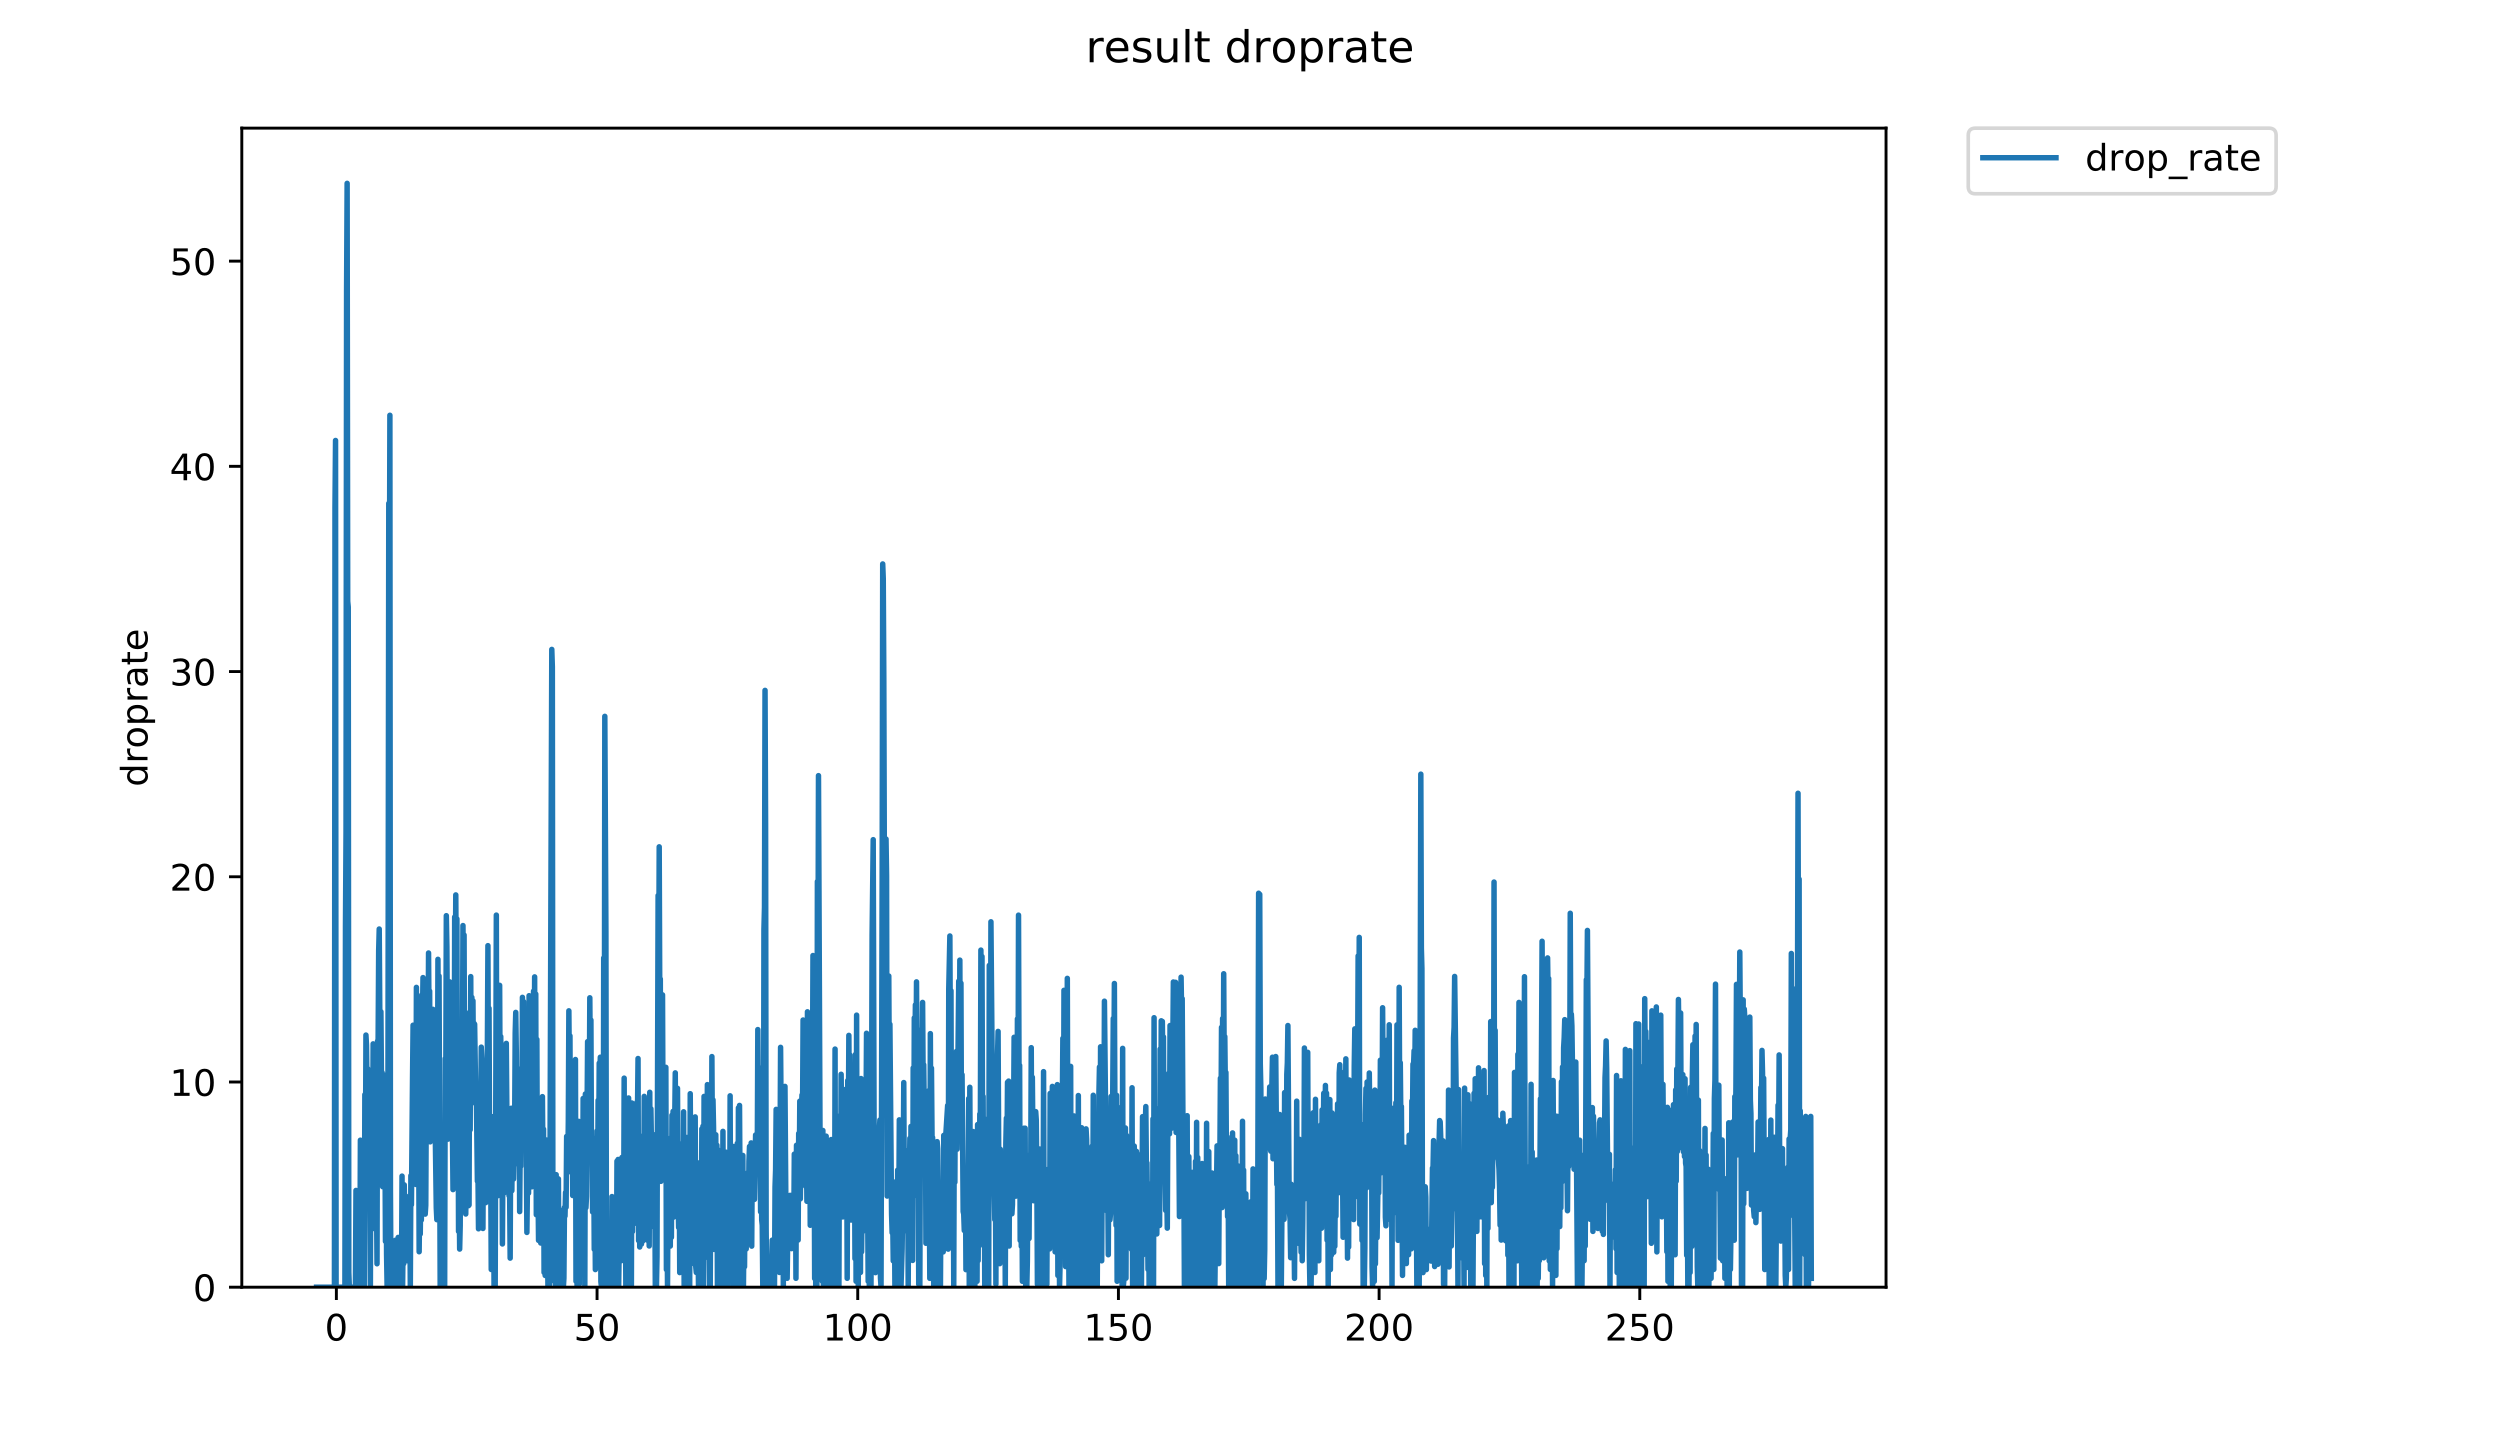 <?xml version="1.0" encoding="utf-8" standalone="no"?>
<!DOCTYPE svg PUBLIC "-//W3C//DTD SVG 1.1//EN"
  "http://www.w3.org/Graphics/SVG/1.1/DTD/svg11.dtd">
<!-- Created with matplotlib (https://matplotlib.org/) -->
<svg height="396pt" version="1.1" viewBox="0 0 684 396" width="684pt" xmlns="http://www.w3.org/2000/svg" xmlns:xlink="http://www.w3.org/1999/xlink">
 <defs>
  <style type="text/css">
*{stroke-linecap:butt;stroke-linejoin:round;}
  </style>
 </defs>
 <g id="figure_1">
  <g id="patch_1">
   <path d="M 0 396 
L 684 396 
L 684 0 
L 0 0 
z
" style="fill:#ffffff;"/>
  </g>
  <g id="axes_1">
   <g id="patch_2">
    <path d="M 66.159 352.174 
L 516.019 352.174 
L 516.019 35.062 
L 66.159 35.062 
z
" style="fill:#ffffff;"/>
   </g>
   <g id="matplotlib.axis_1">
    <g id="xtick_1">
     <g id="line2d_1">
      <defs>
       <path d="M 0 0 
L 0 3.5 
" id="mf0375d3bcb" style="stroke:#000000;stroke-width:0.8;"/>
      </defs>
      <g>
       <use style="stroke:#000000;stroke-width:0.8;" x="92.031" xlink:href="#mf0375d3bcb" y="352.174"/>
      </g>
     </g>
     <g id="text_1">
      <!-- 0 -->
      <defs>
       <path d="M 31.781 66.406 
Q 24.172 66.406 20.328 58.906 
Q 16.5 51.422 16.5 36.375 
Q 16.5 21.391 20.328 13.891 
Q 24.172 6.391 31.781 6.391 
Q 39.453 6.391 43.281 13.891 
Q 47.125 21.391 47.125 36.375 
Q 47.125 51.422 43.281 58.906 
Q 39.453 66.406 31.781 66.406 
z
M 31.781 74.219 
Q 44.047 74.219 50.516 64.516 
Q 56.984 54.828 56.984 36.375 
Q 56.984 17.969 50.516 8.266 
Q 44.047 -1.422 31.781 -1.422 
Q 19.531 -1.422 13.062 8.266 
Q 6.594 17.969 6.594 36.375 
Q 6.594 54.828 13.062 64.516 
Q 19.531 74.219 31.781 74.219 
z
" id="DejaVuSans-48"/>
      </defs>
      <g transform="translate(88.85 366.773)scale(0.1 -0.1)">
       <use xlink:href="#DejaVuSans-48"/>
      </g>
     </g>
    </g>
    <g id="xtick_2">
     <g id="line2d_2">
      <g>
       <use style="stroke:#000000;stroke-width:0.8;" x="163.354" xlink:href="#mf0375d3bcb" y="352.174"/>
      </g>
     </g>
     <g id="text_2">
      <!-- 50 -->
      <defs>
       <path d="M 10.797 72.906 
L 49.516 72.906 
L 49.516 64.594 
L 19.828 64.594 
L 19.828 46.734 
Q 21.969 47.469 24.109 47.828 
Q 26.266 48.188 28.422 48.188 
Q 40.625 48.188 47.75 41.5 
Q 54.891 34.812 54.891 23.391 
Q 54.891 11.625 47.562 5.094 
Q 40.234 -1.422 26.906 -1.422 
Q 22.312 -1.422 17.547 -0.641 
Q 12.797 0.141 7.719 1.703 
L 7.719 11.625 
Q 12.109 9.234 16.797 8.062 
Q 21.484 6.891 26.703 6.891 
Q 35.156 6.891 40.078 11.328 
Q 45.016 15.766 45.016 23.391 
Q 45.016 31 40.078 35.438 
Q 35.156 39.891 26.703 39.891 
Q 22.75 39.891 18.812 39.016 
Q 14.891 38.141 10.797 36.281 
z
" id="DejaVuSans-53"/>
      </defs>
      <g transform="translate(156.992 366.773)scale(0.1 -0.1)">
       <use xlink:href="#DejaVuSans-53"/>
       <use x="63.623" xlink:href="#DejaVuSans-48"/>
      </g>
     </g>
    </g>
    <g id="xtick_3">
     <g id="line2d_3">
      <g>
       <use style="stroke:#000000;stroke-width:0.8;" x="234.677" xlink:href="#mf0375d3bcb" y="352.174"/>
      </g>
     </g>
     <g id="text_3">
      <!-- 100 -->
      <defs>
       <path d="M 12.406 8.297 
L 28.516 8.297 
L 28.516 63.922 
L 10.984 60.406 
L 10.984 69.391 
L 28.422 72.906 
L 38.281 72.906 
L 38.281 8.297 
L 54.391 8.297 
L 54.391 0 
L 12.406 0 
z
" id="DejaVuSans-49"/>
      </defs>
      <g transform="translate(225.134 366.773)scale(0.1 -0.1)">
       <use xlink:href="#DejaVuSans-49"/>
       <use x="63.623" xlink:href="#DejaVuSans-48"/>
       <use x="127.246" xlink:href="#DejaVuSans-48"/>
      </g>
     </g>
    </g>
    <g id="xtick_4">
     <g id="line2d_4">
      <g>
       <use style="stroke:#000000;stroke-width:0.8;" x="306" xlink:href="#mf0375d3bcb" y="352.174"/>
      </g>
     </g>
     <g id="text_4">
      <!-- 150 -->
      <g transform="translate(296.457 366.773)scale(0.1 -0.1)">
       <use xlink:href="#DejaVuSans-49"/>
       <use x="63.623" xlink:href="#DejaVuSans-53"/>
       <use x="127.246" xlink:href="#DejaVuSans-48"/>
      </g>
     </g>
    </g>
    <g id="xtick_5">
     <g id="line2d_5">
      <g>
       <use style="stroke:#000000;stroke-width:0.8;" x="377.323" xlink:href="#mf0375d3bcb" y="352.174"/>
      </g>
     </g>
     <g id="text_5">
      <!-- 200 -->
      <defs>
       <path d="M 19.188 8.297 
L 53.609 8.297 
L 53.609 0 
L 7.328 0 
L 7.328 8.297 
Q 12.938 14.109 22.625 23.891 
Q 32.328 33.688 34.812 36.531 
Q 39.547 41.844 41.422 45.531 
Q 43.312 49.219 43.312 52.781 
Q 43.312 58.594 39.234 62.25 
Q 35.156 65.922 28.609 65.922 
Q 23.969 65.922 18.812 64.312 
Q 13.672 62.703 7.812 59.422 
L 7.812 69.391 
Q 13.766 71.781 18.938 73 
Q 24.125 74.219 28.422 74.219 
Q 39.75 74.219 46.484 68.547 
Q 53.219 62.891 53.219 53.422 
Q 53.219 48.922 51.531 44.891 
Q 49.859 40.875 45.406 35.406 
Q 44.188 33.984 37.641 27.219 
Q 31.109 20.453 19.188 8.297 
z
" id="DejaVuSans-50"/>
      </defs>
      <g transform="translate(367.78 366.773)scale(0.1 -0.1)">
       <use xlink:href="#DejaVuSans-50"/>
       <use x="63.623" xlink:href="#DejaVuSans-48"/>
       <use x="127.246" xlink:href="#DejaVuSans-48"/>
      </g>
     </g>
    </g>
    <g id="xtick_6">
     <g id="line2d_6">
      <g>
       <use style="stroke:#000000;stroke-width:0.8;" x="448.646" xlink:href="#mf0375d3bcb" y="352.174"/>
      </g>
     </g>
     <g id="text_6">
      <!-- 250 -->
      <g transform="translate(439.103 366.773)scale(0.1 -0.1)">
       <use xlink:href="#DejaVuSans-50"/>
       <use x="63.623" xlink:href="#DejaVuSans-53"/>
       <use x="127.246" xlink:href="#DejaVuSans-48"/>
      </g>
     </g>
    </g>
   </g>
   <g id="matplotlib.axis_2">
    <g id="ytick_1">
     <g id="line2d_7">
      <defs>
       <path d="M 0 0 
L -3.5 0 
" id="m49cd86e771" style="stroke:#000000;stroke-width:0.8;"/>
      </defs>
      <g>
       <use style="stroke:#000000;stroke-width:0.8;" x="66.159" xlink:href="#m49cd86e771" y="352.174"/>
      </g>
     </g>
     <g id="text_7">
      <!-- 0 -->
      <g transform="translate(52.796 355.973)scale(0.1 -0.1)">
       <use xlink:href="#DejaVuSans-48"/>
      </g>
     </g>
    </g>
    <g id="ytick_2">
     <g id="line2d_8">
      <g>
       <use style="stroke:#000000;stroke-width:0.8;" x="66.159" xlink:href="#m49cd86e771" y="296.029"/>
      </g>
     </g>
     <g id="text_8">
      <!-- 10 -->
      <g transform="translate(46.434 299.828)scale(0.1 -0.1)">
       <use xlink:href="#DejaVuSans-49"/>
       <use x="63.623" xlink:href="#DejaVuSans-48"/>
      </g>
     </g>
    </g>
    <g id="ytick_3">
     <g id="line2d_9">
      <g>
       <use style="stroke:#000000;stroke-width:0.8;" x="66.159" xlink:href="#m49cd86e771" y="239.884"/>
      </g>
     </g>
     <g id="text_9">
      <!-- 20 -->
      <g transform="translate(46.434 243.683)scale(0.1 -0.1)">
       <use xlink:href="#DejaVuSans-50"/>
       <use x="63.623" xlink:href="#DejaVuSans-48"/>
      </g>
     </g>
    </g>
    <g id="ytick_4">
     <g id="line2d_10">
      <g>
       <use style="stroke:#000000;stroke-width:0.8;" x="66.159" xlink:href="#m49cd86e771" y="183.739"/>
      </g>
     </g>
     <g id="text_10">
      <!-- 30 -->
      <defs>
       <path d="M 40.578 39.312 
Q 47.656 37.797 51.625 33 
Q 55.609 28.219 55.609 21.188 
Q 55.609 10.406 48.188 4.484 
Q 40.766 -1.422 27.094 -1.422 
Q 22.516 -1.422 17.656 -0.516 
Q 12.797 0.391 7.625 2.203 
L 7.625 11.719 
Q 11.719 9.328 16.594 8.109 
Q 21.484 6.891 26.812 6.891 
Q 36.078 6.891 40.938 10.547 
Q 45.797 14.203 45.797 21.188 
Q 45.797 27.641 41.281 31.266 
Q 36.766 34.906 28.719 34.906 
L 20.219 34.906 
L 20.219 43.016 
L 29.109 43.016 
Q 36.375 43.016 40.234 45.922 
Q 44.094 48.828 44.094 54.297 
Q 44.094 59.906 40.109 62.906 
Q 36.141 65.922 28.719 65.922 
Q 24.656 65.922 20.016 65.031 
Q 15.375 64.156 9.812 62.312 
L 9.812 71.094 
Q 15.438 72.656 20.344 73.438 
Q 25.25 74.219 29.594 74.219 
Q 40.828 74.219 47.359 69.109 
Q 53.906 64.016 53.906 55.328 
Q 53.906 49.266 50.438 45.094 
Q 46.969 40.922 40.578 39.312 
z
" id="DejaVuSans-51"/>
      </defs>
      <g transform="translate(46.434 187.538)scale(0.1 -0.1)">
       <use xlink:href="#DejaVuSans-51"/>
       <use x="63.623" xlink:href="#DejaVuSans-48"/>
      </g>
     </g>
    </g>
    <g id="ytick_5">
     <g id="line2d_11">
      <g>
       <use style="stroke:#000000;stroke-width:0.8;" x="66.159" xlink:href="#m49cd86e771" y="127.594"/>
      </g>
     </g>
     <g id="text_11">
      <!-- 40 -->
      <defs>
       <path d="M 37.797 64.312 
L 12.891 25.391 
L 37.797 25.391 
z
M 35.203 72.906 
L 47.609 72.906 
L 47.609 25.391 
L 58.016 25.391 
L 58.016 17.188 
L 47.609 17.188 
L 47.609 0 
L 37.797 0 
L 37.797 17.188 
L 4.891 17.188 
L 4.891 26.703 
z
" id="DejaVuSans-52"/>
      </defs>
      <g transform="translate(46.434 131.393)scale(0.1 -0.1)">
       <use xlink:href="#DejaVuSans-52"/>
       <use x="63.623" xlink:href="#DejaVuSans-48"/>
      </g>
     </g>
    </g>
    <g id="ytick_6">
     <g id="line2d_12">
      <g>
       <use style="stroke:#000000;stroke-width:0.8;" x="66.159" xlink:href="#m49cd86e771" y="71.448"/>
      </g>
     </g>
     <g id="text_12">
      <!-- 50 -->
      <g transform="translate(46.434 75.248)scale(0.1 -0.1)">
       <use xlink:href="#DejaVuSans-53"/>
       <use x="63.623" xlink:href="#DejaVuSans-48"/>
      </g>
     </g>
    </g>
    <g id="text_13">
     <!-- droprate -->
     <defs>
      <path d="M 45.406 46.391 
L 45.406 75.984 
L 54.391 75.984 
L 54.391 0 
L 45.406 0 
L 45.406 8.203 
Q 42.578 3.328 38.25 0.953 
Q 33.938 -1.422 27.875 -1.422 
Q 17.969 -1.422 11.734 6.484 
Q 5.516 14.406 5.516 27.297 
Q 5.516 40.188 11.734 48.094 
Q 17.969 56 27.875 56 
Q 33.938 56 38.25 53.625 
Q 42.578 51.266 45.406 46.391 
z
M 14.797 27.297 
Q 14.797 17.391 18.875 11.75 
Q 22.953 6.109 30.078 6.109 
Q 37.203 6.109 41.297 11.75 
Q 45.406 17.391 45.406 27.297 
Q 45.406 37.203 41.297 42.844 
Q 37.203 48.484 30.078 48.484 
Q 22.953 48.484 18.875 42.844 
Q 14.797 37.203 14.797 27.297 
z
" id="DejaVuSans-100"/>
      <path d="M 41.109 46.297 
Q 39.594 47.172 37.812 47.578 
Q 36.031 48 33.891 48 
Q 26.266 48 22.188 43.047 
Q 18.109 38.094 18.109 28.812 
L 18.109 0 
L 9.078 0 
L 9.078 54.688 
L 18.109 54.688 
L 18.109 46.188 
Q 20.953 51.172 25.484 53.578 
Q 30.031 56 36.531 56 
Q 37.453 56 38.578 55.875 
Q 39.703 55.766 41.062 55.516 
z
" id="DejaVuSans-114"/>
      <path d="M 30.609 48.391 
Q 23.391 48.391 19.188 42.75 
Q 14.984 37.109 14.984 27.297 
Q 14.984 17.484 19.156 11.844 
Q 23.344 6.203 30.609 6.203 
Q 37.797 6.203 41.984 11.859 
Q 46.188 17.531 46.188 27.297 
Q 46.188 37.016 41.984 42.703 
Q 37.797 48.391 30.609 48.391 
z
M 30.609 56 
Q 42.328 56 49.016 48.375 
Q 55.719 40.766 55.719 27.297 
Q 55.719 13.875 49.016 6.219 
Q 42.328 -1.422 30.609 -1.422 
Q 18.844 -1.422 12.172 6.219 
Q 5.516 13.875 5.516 27.297 
Q 5.516 40.766 12.172 48.375 
Q 18.844 56 30.609 56 
z
" id="DejaVuSans-111"/>
      <path d="M 18.109 8.203 
L 18.109 -20.797 
L 9.078 -20.797 
L 9.078 54.688 
L 18.109 54.688 
L 18.109 46.391 
Q 20.953 51.266 25.266 53.625 
Q 29.594 56 35.594 56 
Q 45.562 56 51.781 48.094 
Q 58.016 40.188 58.016 27.297 
Q 58.016 14.406 51.781 6.484 
Q 45.562 -1.422 35.594 -1.422 
Q 29.594 -1.422 25.266 0.953 
Q 20.953 3.328 18.109 8.203 
z
M 48.688 27.297 
Q 48.688 37.203 44.609 42.844 
Q 40.531 48.484 33.406 48.484 
Q 26.266 48.484 22.188 42.844 
Q 18.109 37.203 18.109 27.297 
Q 18.109 17.391 22.188 11.75 
Q 26.266 6.109 33.406 6.109 
Q 40.531 6.109 44.609 11.75 
Q 48.688 17.391 48.688 27.297 
z
" id="DejaVuSans-112"/>
      <path d="M 34.281 27.484 
Q 23.391 27.484 19.188 25 
Q 14.984 22.516 14.984 16.5 
Q 14.984 11.719 18.141 8.906 
Q 21.297 6.109 26.703 6.109 
Q 34.188 6.109 38.703 11.406 
Q 43.219 16.703 43.219 25.484 
L 43.219 27.484 
z
M 52.203 31.203 
L 52.203 0 
L 43.219 0 
L 43.219 8.297 
Q 40.141 3.328 35.547 0.953 
Q 30.953 -1.422 24.312 -1.422 
Q 15.922 -1.422 10.953 3.297 
Q 6 8.016 6 15.922 
Q 6 25.141 12.172 29.828 
Q 18.359 34.516 30.609 34.516 
L 43.219 34.516 
L 43.219 35.406 
Q 43.219 41.609 39.141 45 
Q 35.062 48.391 27.688 48.391 
Q 23 48.391 18.547 47.266 
Q 14.109 46.141 10.016 43.891 
L 10.016 52.203 
Q 14.938 54.109 19.578 55.047 
Q 24.219 56 28.609 56 
Q 40.484 56 46.344 49.844 
Q 52.203 43.703 52.203 31.203 
z
" id="DejaVuSans-97"/>
      <path d="M 18.312 70.219 
L 18.312 54.688 
L 36.812 54.688 
L 36.812 47.703 
L 18.312 47.703 
L 18.312 18.016 
Q 18.312 11.328 20.141 9.422 
Q 21.969 7.516 27.594 7.516 
L 36.812 7.516 
L 36.812 0 
L 27.594 0 
Q 17.188 0 13.234 3.875 
Q 9.281 7.766 9.281 18.016 
L 9.281 47.703 
L 2.688 47.703 
L 2.688 54.688 
L 9.281 54.688 
L 9.281 70.219 
z
" id="DejaVuSans-116"/>
      <path d="M 56.203 29.594 
L 56.203 25.203 
L 14.891 25.203 
Q 15.484 15.922 20.484 11.062 
Q 25.484 6.203 34.422 6.203 
Q 39.594 6.203 44.453 7.469 
Q 49.312 8.734 54.109 11.281 
L 54.109 2.781 
Q 49.266 0.734 44.188 -0.344 
Q 39.109 -1.422 33.891 -1.422 
Q 20.797 -1.422 13.156 6.188 
Q 5.516 13.812 5.516 26.812 
Q 5.516 40.234 12.766 48.109 
Q 20.016 56 32.328 56 
Q 43.359 56 49.781 48.891 
Q 56.203 41.797 56.203 29.594 
z
M 47.219 32.234 
Q 47.125 39.594 43.094 43.984 
Q 39.062 48.391 32.422 48.391 
Q 24.906 48.391 20.391 44.141 
Q 15.875 39.891 15.188 32.172 
z
" id="DejaVuSans-101"/>
     </defs>
     <g transform="translate(40.354 215.236)rotate(-90)scale(0.1 -0.1)">
      <use xlink:href="#DejaVuSans-100"/>
      <use x="63.477" xlink:href="#DejaVuSans-114"/>
      <use x="104.559" xlink:href="#DejaVuSans-111"/>
      <use x="165.74" xlink:href="#DejaVuSans-112"/>
      <use x="229.217" xlink:href="#DejaVuSans-114"/>
      <use x="270.33" xlink:href="#DejaVuSans-97"/>
      <use x="331.609" xlink:href="#DejaVuSans-116"/>
      <use x="370.818" xlink:href="#DejaVuSans-101"/>
     </g>
    </g>
   </g>
   <g id="line2d_13">
    <path clip-path="url(#p9b6470196b)" d="M 86.607 352.174 
L 91.5 352.174 
L 91.652 138.917 
L 91.803 120.515 
L 91.953 352.174 
L 94.366 352.174 
L 94.521 253.371 
L 94.675 227.757 
L 94.825 79.492 
L 94.976 50.163 
L 95.128 164.489 
L 95.279 166.093 
L 95.43 348.164 
L 95.581 352.174 
L 97.244 352.174 
L 97.395 325.706 
L 97.545 345.748 
L 97.696 331.29 
L 97.847 344.935 
L 97.998 340.913 
L 98.149 346.544 
L 98.3 328.078 
L 98.451 352.174 
L 98.602 311.956 
L 98.755 352.174 
L 98.906 323.258 
L 99.057 352.174 
L 99.359 338.519 
L 99.512 320.274 
L 99.666 352.174 
L 99.82 299.489 
L 99.971 321.695 
L 100.121 283.196 
L 100.273 285.98 
L 100.425 299.538 
L 100.577 292.36 
L 100.729 293.873 
L 101.033 327.31 
L 101.183 322.412 
L 101.334 352.174 
L 101.485 305.521 
L 101.637 336.178 
L 101.789 311.501 
L 101.94 314.584 
L 102.091 285.602 
L 102.243 325.668 
L 102.395 324.221 
L 102.546 336.178 
L 102.696 314.314 
L 102.85 324.458 
L 103 325.592 
L 103.152 345.767 
L 103.303 284.8 
L 103.454 284.704 
L 103.605 260.067 
L 103.756 254.181 
L 103.907 276.671 
L 104.059 281.993 
L 104.214 276.79 
L 104.37 295.407 
L 104.527 293.4 
L 104.686 324.675 
L 104.844 294.198 
L 105.003 309.397 
L 105.155 302.073 
L 105.306 308.924 
L 105.462 339.645 
L 105.614 294.12 
L 105.764 343.074 
L 105.915 352.174 
L 106.069 352.174 
L 106.371 137.714 
L 106.522 172.222 
L 106.673 113.618 
L 106.824 325.668 
L 106.975 352.174 
L 107.88 352.174 
L 108.031 349.768 
L 108.182 339.341 
L 108.334 343.364 
L 108.484 341.717 
L 108.786 352.174 
L 108.937 338.558 
L 109.088 352.174 
L 109.239 339.304 
L 109.39 351.372 
L 109.693 342.549 
L 109.844 351.372 
L 109.996 321.782 
L 110.148 352.174 
L 110.299 338.539 
L 110.451 345.758 
L 110.602 324.182 
L 110.904 342.508 
L 111.055 327.274 
L 111.206 329.748 
L 111.358 343.364 
L 111.509 344.956 
L 111.66 341.732 
L 111.81 330.456 
L 111.961 344.13 
L 112.112 328.881 
L 112.263 352.174 
L 112.414 321.652 
L 112.564 329.619 
L 112.868 294.916 
L 113.02 280.5 
L 113.172 315.488 
L 113.323 294.259 
L 113.474 313.62 
L 113.625 287.824 
L 113.776 324.061 
L 113.928 270.147 
L 114.079 311.151 
L 114.229 291.76 
L 114.38 319.953 
L 114.53 306.259 
L 114.68 342.48 
L 114.831 327.974 
L 114.981 337.633 
L 115.131 325.515 
L 115.283 333.805 
L 115.433 272.198 
L 115.583 278.066 
L 115.734 267.472 
L 115.884 273.119 
L 116.187 299.162 
L 116.338 332.179 
L 116.489 329.748 
L 116.64 299.965 
L 116.793 304.323 
L 116.944 269.796 
L 117.1 289.617 
L 117.25 260.738 
L 117.401 281.288 
L 117.551 271.157 
L 117.703 312.411 
L 117.854 294.259 
L 118.156 309.664 
L 118.307 311.033 
L 118.46 276.153 
L 118.612 307.513 
L 118.762 304.511 
L 119.065 308.551 
L 119.367 330.487 
L 119.518 333.7 
L 119.668 313.398 
L 119.82 262.47 
L 119.971 293.79 
L 120.122 267.033 
L 120.432 352.174 
L 120.895 352.174 
L 121.047 314.477 
L 121.198 352.174 
L 121.354 311.512 
L 121.507 324.575 
L 121.658 352.174 
L 121.811 289.615 
L 121.963 296.831 
L 122.113 250.532 
L 122.265 258.997 
L 122.569 311.673 
L 122.727 281.702 
L 122.882 305.451 
L 123.033 268.639 
L 123.184 274.705 
L 123.335 285.602 
L 123.486 279.884 
L 123.942 325.477 
L 124.093 282.294 
L 124.245 319.336 
L 124.396 250.89 
L 124.55 270.494 
L 124.701 244.85 
L 124.853 268.996 
L 125.004 251.401 
L 125.155 322.497 
L 125.305 288.354 
L 125.456 336.913 
L 125.611 324.652 
L 125.762 341.747 
L 125.913 335.331 
L 126.064 291.933 
L 126.215 328.078 
L 126.368 326.798 
L 126.668 253.236 
L 126.819 278.278 
L 126.972 255.812 
L 127.123 301.787 
L 127.275 308.986 
L 127.427 332.151 
L 127.579 317.93 
L 127.73 323.3 
L 127.881 285.792 
L 128.033 325.706 
L 128.185 329.875 
L 128.336 329.684 
L 128.49 276.944 
L 128.642 309.108 
L 128.794 267.202 
L 128.946 301.931 
L 129.099 272.873 
L 129.25 296.189 
L 129.4 273.813 
L 129.552 294.671 
L 129.704 279.988 
L 129.859 280.233 
L 130.162 300.768 
L 130.313 298.281 
L 130.616 323.175 
L 130.768 320.982 
L 130.919 336.201 
L 131.07 307.997 
L 131.223 301.133 
L 131.375 303.663 
L 131.525 303.037 
L 131.677 286.498 
L 131.828 311.268 
L 131.979 304.852 
L 132.13 336.11 
L 132.282 305.72 
L 132.433 320.893 
L 132.584 292.019 
L 132.736 328.249 
L 132.888 329.046 
L 133.193 289.703 
L 133.345 286.778 
L 133.497 258.732 
L 133.649 302.728 
L 133.8 275.868 
L 133.951 314.369 
L 134.101 323.9 
L 134.253 319.336 
L 134.403 347.334 
L 134.704 305.521 
L 134.854 335.234 
L 135.011 307.022 
L 135.169 352.174 
L 135.484 352.174 
L 135.797 250.373 
L 135.948 319.476 
L 136.098 308.551 
L 136.248 327.131 
L 136.398 281.993 
L 136.549 311.724 
L 136.701 269.584 
L 136.851 302.088 
L 137.003 283.588 
L 137.155 302.658 
L 137.306 300.621 
L 137.46 340.346 
L 137.61 315.12 
L 137.911 326.397 
L 138.368 306.973 
L 138.521 285.467 
L 138.824 321.954 
L 138.975 320.849 
L 139.276 327.167 
L 139.429 325.931 
L 139.581 344.222 
L 139.733 310.026 
L 139.887 303.215 
L 140.039 325.781 
L 140.196 312.015 
L 140.5 322.582 
L 140.806 307.703 
L 140.957 282.593 
L 141.109 276.994 
L 141.261 288.1 
L 141.416 314.64 
L 141.57 318.409 
L 141.722 296.506 
L 141.874 311.268 
L 142.025 294.589 
L 142.178 331.497 
L 142.33 313.262 
L 142.481 319.1 
L 142.633 292.275 
L 142.784 306.521 
L 142.937 272.873 
L 143.09 285.373 
L 143.241 274.018 
L 143.392 302.16 
L 143.543 285.792 
L 143.695 300.188 
L 143.847 292.445 
L 144.154 337.192 
L 144.456 312.647 
L 144.607 326.434 
L 144.759 272.423 
L 144.909 308.488 
L 145.06 290.415 
L 145.213 308.559 
L 145.364 272.769 
L 145.514 324.707 
L 145.668 278.941 
L 145.82 302.868 
L 145.973 271.173 
L 146.124 299.313 
L 146.276 267.276 
L 146.426 318.391 
L 146.582 271.967 
L 146.734 332.349 
L 146.886 284.385 
L 147.041 329.497 
L 147.193 324.261 
L 147.344 339.359 
L 147.495 316.883 
L 147.648 337.128 
L 147.801 329.907 
L 147.951 340.091 
L 148.103 316.132 
L 148.254 332.952 
L 148.405 300.039 
L 148.556 319.1 
L 148.707 308.924 
L 148.857 348.147 
L 149.008 313.453 
L 149.159 348.966 
L 149.46 311.898 
L 149.919 352.174 
L 150.372 352.174 
L 150.671 261.565 
L 150.971 177.68 
L 151.122 182.452 
L 151.272 337.633 
L 151.422 339.249 
L 151.572 325.477 
L 151.721 350.554 
L 151.871 326.249 
L 152.021 352.174 
L 152.17 321.388 
L 152.32 349.747 
L 152.47 327.939 
L 152.627 351.397 
L 152.778 322.54 
L 152.93 349.798 
L 153.083 333.883 
L 153.236 335.544 
L 153.386 352.174 
L 153.535 344.883 
L 153.685 331.92 
L 153.835 352.174 
L 153.984 331.11 
L 154.135 352.174 
L 154.285 349.751 
L 154.435 330.331 
L 154.584 332.73 
L 154.734 326.249 
L 154.884 330.299 
L 155.034 310.915 
L 155.186 319.522 
L 155.338 320.319 
L 155.49 306.78 
L 155.641 276.563 
L 155.791 294.735 
L 155.941 283.408 
L 156.091 320.623 
L 156.24 296.272 
L 156.39 315.716 
L 156.539 294.569 
L 156.689 327.095 
L 157.14 296.433 
L 157.29 315.013 
L 157.44 289.881 
L 157.589 350.554 
L 157.739 316.475 
L 157.888 352.174 
L 158.038 322.198 
L 158.188 343.262 
L 158.337 306.804 
L 158.488 351.366 
L 158.638 311.84 
L 158.787 335.994 
L 158.937 308.425 
L 159.243 336.491 
L 159.393 339.323 
L 159.544 300.546 
L 159.698 339.575 
L 159.855 304.292 
L 160.006 352.174 
L 160.158 299.313 
L 160.308 330.425 
L 160.464 327.359 
L 160.766 284.992 
L 160.918 306.586 
L 161.068 311.898 
L 161.22 302.587 
L 161.372 272.995 
L 161.523 293.79 
L 161.674 279.081 
L 161.826 315.226 
L 161.978 312.411 
L 162.131 331.585 
L 162.283 311.443 
L 162.435 315.488 
L 162.587 341.821 
L 162.739 325.819 
L 162.89 347.355 
L 163.041 324.142 
L 163.191 321.52 
L 163.342 309.42 
L 163.492 328.78 
L 163.644 301.061 
L 163.796 316.388 
L 163.947 290.866 
L 164.098 293.873 
L 164.249 289.253 
L 164.402 350.665 
L 164.559 352.174 
L 165.021 352.174 
L 165.172 262.085 
L 165.324 317.034 
L 165.476 195.993 
L 165.777 254.984 
L 165.929 352.174 
L 166.684 352.174 
L 166.986 341.762 
L 167.138 352.174 
L 167.289 352.174 
L 167.441 327.381 
L 167.59 352.174 
L 167.743 333.831 
L 167.895 352.174 
L 168.047 352.174 
L 168.197 348.938 
L 168.348 337.737 
L 168.651 350.577 
L 168.803 317.685 
L 168.953 350.563 
L 169.106 317.232 
L 169.258 352.174 
L 169.561 330.487 
L 169.711 344.935 
L 169.864 335.474 
L 170.014 344.924 
L 170.165 316.68 
L 170.315 342.522 
L 170.468 317.034 
L 170.62 337.043 
L 170.77 294.982 
L 170.921 344.935 
L 171.074 317.38 
L 171.225 352.174 
L 171.377 348.97 
L 171.528 326.434 
L 171.68 333.034 
L 171.831 346.576 
L 171.984 300.409 
L 172.135 352.174 
L 172.287 321.825 
L 172.441 334.037 
L 172.591 315.279 
L 172.745 352.174 
L 172.896 301.787 
L 173.048 336.957 
L 173.2 303.732 
L 173.351 328.043 
L 173.502 314.477 
L 173.656 331.585 
L 173.808 332.208 
L 173.958 331.26 
L 174.111 334.703 
L 174.261 301.571 
L 174.415 303.937 
L 174.566 289.612 
L 174.719 339.432 
L 174.873 310.672 
L 175.028 341.181 
L 175.338 313.804 
L 175.493 340.395 
L 175.648 315.422 
L 175.802 339.628 
L 175.957 316.986 
L 176.108 336.935 
L 176.259 299.965 
L 176.561 322.412 
L 176.862 304.716 
L 177.013 339.267 
L 177.165 319.661 
L 177.317 329.716 
L 177.467 321.608 
L 177.618 340.897 
L 177.773 298.852 
L 177.928 335.73 
L 178.081 303.352 
L 178.235 312.635 
L 178.387 331.497 
L 178.538 330.456 
L 178.689 310.407 
L 178.991 330.456 
L 179.141 322.412 
L 179.292 352.174 
L 179.599 352.174 
L 179.755 343.794 
L 180.058 245.003 
L 180.209 270.596 
L 180.36 231.691 
L 180.511 272.541 
L 180.662 267.836 
L 180.812 323.217 
L 181.114 315.226 
L 181.266 272.195 
L 181.418 310.821 
L 181.57 293.706 
L 181.722 307.513 
L 181.873 304.919 
L 182.024 312.873 
L 182.175 292.019 
L 182.327 347.362 
L 182.477 323.981 
L 182.629 352.174 
L 182.786 325.07 
L 183.089 316.68 
L 183.24 324.142 
L 183.391 340.929 
L 183.542 311.327 
L 183.694 338.539 
L 183.846 305.121 
L 183.997 309.846 
L 184.152 304.072 
L 184.303 333.007 
L 184.755 293.539 
L 184.906 323.217 
L 185.057 307.934 
L 185.209 310.526 
L 185.363 297.764 
L 185.515 327.486 
L 185.671 335.844 
L 185.823 317.881 
L 185.974 348.181 
L 186.126 312.985 
L 186.428 343.351 
L 186.73 318.487 
L 186.882 340.929 
L 187.033 304.187 
L 187.184 352.174 
L 187.336 317.832 
L 187.487 352.174 
L 187.638 312.013 
L 187.789 352.174 
L 187.94 311.21 
L 188.093 345.037 
L 188.243 312.647 
L 188.393 339.267 
L 188.544 318.342 
L 188.695 352.174 
L 188.847 299.237 
L 189.149 345.748 
L 189.45 323.092 
L 189.601 322.455 
L 189.754 341.865 
L 189.905 316.029 
L 190.055 335.994 
L 190.206 305.587 
L 190.357 346.552 
L 190.507 348.152 
L 190.658 328.043 
L 190.809 323.981 
L 191.111 352.174 
L 191.419 318.123 
L 191.57 331.32 
L 191.722 319.289 
L 191.873 342.522 
L 192.024 308.862 
L 192.175 345.748 
L 192.326 308.123 
L 192.478 352.174 
L 192.631 299.983 
L 192.782 344.165 
L 192.934 302.517 
L 193.085 336.913 
L 193.235 309.481 
L 193.387 321.782 
L 193.538 296.752 
L 194.159 352.174 
L 194.318 352.174 
L 194.469 322.888 
L 194.621 329.013 
L 194.772 289.081 
L 194.923 315.067 
L 195.074 300.915 
L 195.227 308.559 
L 195.38 341.836 
L 195.532 311.501 
L 195.682 332.897 
L 195.834 310.466 
L 195.984 340.848 
L 196.137 313.317 
L 196.289 352.174 
L 196.441 314.584 
L 196.592 341.717 
L 196.743 332.869 
L 196.893 348.952 
L 197.043 323.092 
L 197.345 352.174 
L 197.497 315.331 
L 197.648 352.174 
L 197.799 309.542 
L 197.949 352.174 
L 198.251 316.782 
L 198.402 342.494 
L 198.552 315.226 
L 198.704 339.341 
L 198.855 316.081 
L 199.006 352.174 
L 199.157 331.32 
L 199.308 348.158 
L 199.46 325.706 
L 199.61 344.13 
L 199.761 299.815 
L 199.911 340.074 
L 200.062 326.471 
L 200.215 350.586 
L 200.366 320.982 
L 200.519 352.174 
L 200.67 313.675 
L 200.822 340.16 
L 200.973 319.336 
L 201.124 324.061 
L 201.275 352.174 
L 201.427 320.319 
L 201.578 352.174 
L 201.729 312.816 
L 201.88 350.572 
L 202.031 303.107 
L 202.182 351.371 
L 202.333 302.446 
L 202.485 328.112 
L 202.636 331.35 
L 202.789 351.38 
L 202.94 316.132 
L 203.091 352.174 
L 203.243 316.132 
L 203.401 352.174 
L 203.552 336.246 
L 203.704 346.592 
L 203.855 324.142 
L 204.008 328.215 
L 204.158 341.717 
L 204.309 334.554 
L 204.461 333.805 
L 204.612 320.849 
L 204.764 334.579 
L 204.915 317.685 
L 205.066 313.675 
L 205.217 335.355 
L 205.519 312.703 
L 205.67 340.945 
L 205.822 316.132 
L 205.973 322.624 
L 206.126 320.409 
L 206.278 321.869 
L 206.429 328.146 
L 206.732 310.526 
L 206.886 311.845 
L 207.036 319.1 
L 207.188 316.983 
L 207.339 281.692 
L 207.49 303.248 
L 207.641 292.019 
L 207.792 311.268 
L 207.944 306.456 
L 208.097 331.556 
L 208.248 298.512 
L 208.399 333.753 
L 208.549 335.191 
L 208.7 352.174 
L 208.857 352.174 
L 209.012 254.328 
L 209.163 248.261 
L 209.314 188.887 
L 209.465 225.447 
L 209.615 336.041 
L 209.768 352.174 
L 210.978 352.174 
L 211.279 339.304 
L 211.43 352.174 
L 211.897 352.174 
L 212.051 324.729 
L 212.202 320.137 
L 212.354 303.526 
L 212.505 329.652 
L 212.659 333.222 
L 212.813 339.61 
L 212.964 319.999 
L 213.114 319.86 
L 213.264 348.141 
L 213.564 286.55 
L 213.714 304.511 
L 213.864 305.319 
L 214.015 335.282 
L 214.165 310.227 
L 214.315 352.174 
L 214.466 297.32 
L 214.616 343.301 
L 214.766 297.241 
L 215.066 336.847 
L 215.216 331.949 
L 215.366 349.744 
L 215.517 338.519 
L 215.822 333.883 
L 215.972 333.54 
L 216.121 327.059 
L 216.271 338.401 
L 216.421 327.059 
L 216.571 341.627 
L 216.721 335.258 
L 216.872 336.978 
L 217.022 335.209 
L 217.172 337.633 
L 217.322 315.769 
L 217.472 335.16 
L 217.621 316.475 
L 217.771 349.747 
L 217.921 313.342 
L 218.071 328.747 
L 218.221 323.05 
L 218.371 339.267 
L 218.521 310.106 
L 218.673 322.497 
L 218.822 301.28 
L 218.973 328.008 
L 219.273 303.564 
L 219.423 299.589 
L 219.572 305.116 
L 219.723 279.081 
L 219.874 299.086 
L 220.024 298.204 
L 220.173 310.855 
L 220.323 299.513 
L 220.472 324.588 
L 220.622 312.476 
L 220.772 328.679 
L 220.921 276.828 
L 221.071 314.041 
L 221.222 291.129 
L 221.376 317.478 
L 221.531 300.564 
L 221.681 335.234 
L 221.831 325.438 
L 222.13 288.889 
L 222.28 297.971 
L 222.429 261.435 
L 222.581 326.508 
L 222.734 303.077 
L 222.887 349.798 
L 223.037 318.342 
L 223.187 352.174 
L 223.488 352.174 
L 223.637 241.18 
L 223.787 270.346 
L 223.937 212.216 
L 224.388 318.196 
L 224.537 310.045 
L 224.687 340.022 
L 224.836 315.716 
L 224.986 350.551 
L 225.136 309.297 
L 225.286 352.174 
L 225.439 312.58 
L 225.59 345.767 
L 225.741 326.434 
L 225.891 352.174 
L 226.041 310.855 
L 226.194 352.174 
L 226.813 352.174 
L 226.966 315.671 
L 227.269 352.174 
L 227.418 311.782 
L 227.569 352.174 
L 227.718 347.285 
L 227.87 330.425 
L 228.02 352.174 
L 228.17 324.508 
L 228.32 352.174 
L 228.471 287.029 
L 228.621 352.174 
L 228.924 352.174 
L 229.074 317.487 
L 229.226 352.174 
L 229.377 305.786 
L 229.527 352.174 
L 229.677 305.319 
L 229.984 332.065 
L 230.134 293.926 
L 230.586 332.952 
L 230.736 298.049 
L 230.888 313.04 
L 231.191 302.446 
L 231.341 319.195 
L 231.491 320.668 
L 231.641 308.488 
L 231.791 349.747 
L 231.941 295.625 
L 232.093 310.703 
L 232.246 283.28 
L 232.396 306.259 
L 232.547 288.629 
L 232.851 333.805 
L 233.002 312.411 
L 233.31 304.794 
L 233.61 328.78 
L 233.761 308.06 
L 233.917 344.365 
L 234.069 288.463 
L 234.219 350.558 
L 234.368 277.745 
L 234.518 343.275 
L 234.668 304.443 
L 234.819 352.174 
L 234.97 312.816 
L 235.12 339.323 
L 235.272 301.571 
L 235.422 348.147 
L 235.578 295.091 
L 235.728 342.508 
L 235.878 329.522 
L 236.03 336.978 
L 236.179 307 
L 236.329 327.939 
L 236.48 314.314 
L 236.63 312.533 
L 236.78 332.758 
L 237.08 282.7 
L 237.23 328.679 
L 237.383 329.97 
L 237.534 350.568 
L 237.691 294.093 
L 237.844 352.174 
L 238.304 352.174 
L 238.608 255.812 
L 238.91 229.734 
L 239.214 329.844 
L 239.519 348.198 
L 239.671 328.283 
L 239.977 333.088 
L 240.127 324.021 
L 240.278 347.334 
L 240.581 309.23 
L 240.735 306.438 
L 240.893 349.679 
L 241.051 352.174 
L 241.358 240.68 
L 241.509 154.299 
L 241.66 158.321 
L 241.81 185.669 
L 241.961 237.478 
L 242.112 234.736 
L 242.265 234.643 
L 242.415 229.558 
L 242.566 239.562 
L 242.717 327.239 
L 242.867 299.009 
L 243.018 295.145 
L 243.169 267.033 
L 243.321 296.506 
L 243.477 280.233 
L 243.932 332.179 
L 244.087 337.275 
L 244.238 333.007 
L 244.39 344.966 
L 244.543 343.463 
L 244.694 327.345 
L 244.845 352.174 
L 244.996 335.331 
L 245.148 346.592 
L 245.299 323.134 
L 245.451 349.788 
L 245.603 320.137 
L 245.754 335.331 
L 245.904 332.842 
L 246.055 306.391 
L 246.207 352.174 
L 246.358 316.933 
L 246.512 352.174 
L 246.815 341.792 
L 247.118 320.228 
L 247.27 296.189 
L 247.421 328.112 
L 247.573 314.584 
L 247.876 332.952 
L 248.028 321.159 
L 248.179 336.935 
L 248.33 315.173 
L 248.484 352.174 
L 248.635 316.132 
L 248.786 323.258 
L 248.938 311.443 
L 249.089 336.087 
L 249.24 308.186 
L 249.392 340.977 
L 249.543 324.102 
L 249.695 344.851 
L 249.846 292.19 
L 249.997 327.274 
L 250.149 278.489 
L 250.3 289.523 
L 250.452 274.925 
L 250.603 295.868 
L 250.754 268.639 
L 251.06 316.184 
L 251.21 306.391 
L 251.362 351.372 
L 251.514 329.112 
L 251.666 352.174 
L 251.818 305.786 
L 251.969 316.983 
L 252.121 281.692 
L 252.272 295.227 
L 252.423 274.262 
L 252.574 296.269 
L 252.726 291.304 
L 253.029 316.235 
L 253.181 299.388 
L 253.332 340.16 
L 253.483 339.341 
L 253.635 320.274 
L 253.787 339.396 
L 254.091 298.435 
L 254.392 349.758 
L 254.543 282.799 
L 254.695 316.388 
L 254.849 292.244 
L 255.006 311.13 
L 255.16 311.227 
L 255.468 352.174 
L 255.944 352.174 
L 256.094 350.575 
L 256.399 312.355 
L 256.55 314.305 
L 256.852 340.929 
L 257.002 340.897 
L 257.153 352.174 
L 257.303 352.174 
L 257.453 325.515 
L 257.604 340.929 
L 257.755 331.32 
L 257.906 333.753 
L 258.057 342.522 
L 258.209 310.644 
L 258.51 341.657 
L 258.663 310.821 
L 258.817 309.771 
L 259.274 302.446 
L 259.426 341.762 
L 259.577 270.596 
L 259.883 256.084 
L 260.035 288.991 
L 260.186 271.049 
L 260.336 320.623 
L 260.638 307.807 
L 260.791 312.691 
L 260.944 352.174 
L 261.101 303.386 
L 261.252 323.464 
L 261.402 289.791 
L 261.552 302.16 
L 261.703 287.64 
L 261.853 314.423 
L 262.308 268.435 
L 262.459 297.32 
L 262.612 262.69 
L 262.763 300.188 
L 262.915 268.996 
L 263.066 312.128 
L 263.219 294.038 
L 263.522 331.497 
L 263.674 332.151 
L 263.825 336.669 
L 264.128 320.274 
L 264.279 347.375 
L 264.581 332.151 
L 264.733 325.819 
L 264.886 324.34 
L 265.038 300.556 
L 265.189 352.174 
L 265.34 297.477 
L 265.492 329.046 
L 265.643 323.3 
L 265.802 349.098 
L 265.953 314.85 
L 266.107 352.174 
L 266.261 309.592 
L 266.416 352.174 
L 266.567 323.423 
L 266.718 352.174 
L 266.869 316.832 
L 267.02 348.966 
L 267.17 326.286 
L 267.32 350.558 
L 267.47 307.679 
L 267.62 344.893 
L 267.771 323.175 
L 267.92 340.848 
L 268.071 304.784 
L 268.222 308.8 
L 268.372 259.947 
L 268.522 300.398 
L 268.672 261.696 
L 268.823 306.325 
L 268.974 299.965 
L 269.125 332.036 
L 269.274 306.061 
L 269.425 352.174 
L 269.575 319.148 
L 269.727 352.174 
L 269.877 309.481 
L 270.032 352.174 
L 270.507 352.174 
L 270.666 264.136 
L 270.817 297.498 
L 270.968 305.587 
L 271.119 252.201 
L 271.723 322.412 
L 271.873 317.537 
L 272.175 333.7 
L 272.325 317.437 
L 272.475 351.365 
L 272.625 295.706 
L 272.776 329.684 
L 272.927 288.72 
L 273.078 282.194 
L 273.38 343.326 
L 273.53 345.739 
L 273.682 314.423 
L 273.832 334.503 
L 273.987 326.261 
L 274.14 341.072 
L 274.291 320.849 
L 274.442 324.865 
L 274.592 323.217 
L 274.743 338.5 
L 274.894 316.782 
L 275.045 352.174 
L 275.196 312.816 
L 275.348 305.918 
L 275.503 316.887 
L 275.653 296.109 
L 275.804 310.407 
L 275.955 295.787 
L 276.106 340.913 
L 276.256 305.521 
L 276.407 316.782 
L 276.558 317.636 
L 276.708 322.241 
L 276.859 332.094 
L 277.009 329.555 
L 277.16 305.521 
L 277.311 306.391 
L 277.461 283.803 
L 277.612 297.398 
L 277.763 285.602 
L 277.914 327.274 
L 278.065 302.852 
L 278.216 320.849 
L 278.366 278.766 
L 278.516 308.551 
L 278.666 250.386 
L 278.818 297.789 
L 278.97 291.477 
L 279.121 339.378 
L 279.272 309.481 
L 279.424 340.993 
L 279.575 321.027 
L 279.726 350.561 
L 279.876 309.358 
L 280.026 348.943 
L 280.176 308.676 
L 280.327 350.558 
L 280.477 308.676 
L 280.627 352.174 
L 280.778 318.293 
L 280.928 352.174 
L 281.084 345.117 
L 281.239 323.984 
L 281.393 325.587 
L 281.548 338.862 
L 281.699 315.977 
L 281.849 326.397 
L 281.999 321.476 
L 282.149 286.645 
L 282.299 318.245 
L 282.449 294.735 
L 282.756 328.518 
L 282.91 321.421 
L 283.064 320.72 
L 283.372 304.14 
L 283.526 306.502 
L 283.68 322.335 
L 283.835 351.387 
L 284.137 322.37 
L 284.287 315.067 
L 284.438 314.369 
L 284.588 319.907 
L 284.741 346.118 
L 284.899 352.174 
L 285.214 352.174 
L 285.365 346.56 
L 285.515 293.202 
L 285.666 336.891 
L 285.816 323.175 
L 285.967 348.141 
L 286.117 323.981 
L 286.268 333.647 
L 286.418 351.369 
L 286.569 319.999 
L 286.871 330.58 
L 287.022 331.23 
L 287.172 341.702 
L 287.323 299.162 
L 287.473 317.487 
L 287.623 318.342 
L 287.924 297.241 
L 288.077 313.262 
L 288.228 305.852 
L 288.379 337.654 
L 288.529 302.232 
L 288.679 342.508 
L 288.831 300.988 
L 288.981 323.859 
L 289.133 325.02 
L 289.284 296.752 
L 289.435 348.97 
L 289.587 308.186 
L 289.89 352.174 
L 290.04 345.739 
L 290.192 312.07 
L 290.343 341.747 
L 290.796 284.095 
L 290.948 327.345 
L 291.102 270.953 
L 291.253 336.935 
L 291.407 318.361 
L 291.557 346.535 
L 291.711 287.422 
L 291.863 336.269 
L 292.017 267.68 
L 292.169 321.071 
L 292.32 330.957 
L 292.474 352.174 
L 292.627 313.426 
L 292.778 352.174 
L 292.929 291.76 
L 293.079 352.174 
L 293.229 312.647 
L 293.38 346.535 
L 293.53 318.245 
L 293.68 352.174 
L 293.83 305.319 
L 293.982 352.174 
L 294.132 317.537 
L 294.283 350.558 
L 294.433 319.1 
L 294.583 336.825 
L 294.733 308.551 
L 294.883 346.527 
L 295.034 299.74 
L 295.184 352.174 
L 295.339 352.174 
L 295.489 314.477 
L 295.639 347.327 
L 295.94 308.551 
L 296.09 351.369 
L 296.241 329.619 
L 296.392 345.721 
L 296.542 340.913 
L 296.692 320.668 
L 296.997 352.174 
L 297.148 308.862 
L 297.298 311.782 
L 297.448 323.05 
L 297.598 348.947 
L 297.749 325.554 
L 297.899 352.174 
L 298.049 325.554 
L 298.206 339.766 
L 298.361 338.04 
L 298.515 322.376 
L 298.67 352.174 
L 298.82 313.564 
L 298.97 336.869 
L 299.12 299.664 
L 299.271 341.687 
L 299.425 306.154 
L 299.578 352.174 
L 300.205 352.174 
L 300.357 325.819 
L 300.509 330.641 
L 300.661 299.388 
L 300.811 291.933 
L 300.965 322.791 
L 301.115 286.404 
L 301.419 344.956 
L 301.57 318.342 
L 301.72 330.394 
L 301.871 307.065 
L 302.021 314.26 
L 302.171 273.926 
L 302.778 331.26 
L 303.08 324.707 
L 303.231 343.301 
L 303.381 307.934 
L 303.533 315.279 
L 303.683 333.753 
L 303.834 332.036 
L 303.991 300 
L 304.142 331.35 
L 304.442 298.933 
L 304.592 278.66 
L 304.743 294.9 
L 304.893 269.086 
L 305.043 305.387 
L 305.194 306.391 
L 305.344 335.258 
L 305.494 299.664 
L 305.644 350.556 
L 305.796 304.323 
L 305.947 328.747 
L 306.099 314.638 
L 306.249 311.21 
L 306.399 327.939 
L 306.554 311.169 
L 306.704 323.258 
L 306.857 302.868 
L 307.007 352.174 
L 307.158 286.833 
L 307.311 352.174 
L 307.462 350.563 
L 307.613 339.304 
L 307.763 344.119 
L 307.913 308.613 
L 308.065 349.715 
L 308.216 310.644 
L 308.367 340.091 
L 308.517 321.608 
L 308.668 336.869 
L 308.818 332.842 
L 308.969 335.282 
L 309.119 323.092 
L 309.269 330.331 
L 309.423 314.377 
L 309.575 341.821 
L 309.729 297.611 
L 309.88 352.174 
L 310.03 333.62 
L 310.181 352.174 
L 310.331 313.564 
L 310.481 352.174 
L 310.632 352.174 
L 310.782 339.286 
L 310.932 315.013 
L 311.084 342.549 
L 311.239 323.984 
L 311.39 338.597 
L 311.541 332.007 
L 311.691 352.174 
L 311.842 317.586 
L 311.993 344.176 
L 312.144 315.873 
L 312.294 352.174 
L 312.597 305.521 
L 312.748 343.313 
L 312.898 309.42 
L 313.197 328.679 
L 313.347 307.615 
L 313.496 302.753 
L 313.646 318.957 
L 313.796 318.147 
L 314.095 347.313 
L 314.245 327.059 
L 314.397 352.174 
L 315 352.174 
L 315.154 323.746 
L 315.304 352.174 
L 315.454 306.127 
L 315.604 352.174 
L 315.754 278.448 
L 315.904 328.747 
L 316.053 306.804 
L 316.352 324.588 
L 316.502 337.612 
L 316.809 306.716 
L 316.96 324.904 
L 317.111 303.178 
L 317.262 335.282 
L 317.413 287.02 
L 317.564 319.242 
L 317.715 279.29 
L 317.866 301.644 
L 318.016 279.468 
L 318.168 291.217 
L 318.32 283.685 
L 318.47 315.226 
L 318.621 313.398 
L 318.922 331.17 
L 319.072 320.714 
L 319.222 325.554 
L 319.373 336.017 
L 319.523 303.843 
L 319.674 308.676 
L 319.824 293.623 
L 319.975 310.227 
L 320.125 280.585 
L 320.577 308.676 
L 320.727 303.037 
L 321.03 268.672 
L 321.331 281.892 
L 321.481 281.288 
L 321.632 268.759 
L 321.784 309.846 
L 321.935 296.513 
L 322.086 295.389 
L 322.238 275.576 
L 322.541 312.816 
L 322.692 332.842 
L 323.143 267.351 
L 323.294 277.153 
L 323.446 273.22 
L 323.748 322.582 
L 323.899 318.439 
L 324.05 352.174 
L 324.2 307.679 
L 324.354 352.174 
L 324.507 318.773 
L 324.66 352.174 
L 324.812 305.254 
L 324.964 352.174 
L 325.116 352.174 
L 325.269 316.438 
L 325.423 338.825 
L 325.578 321.592 
L 325.733 349.822 
L 325.884 352.174 
L 326.035 352.174 
L 326.185 320.759 
L 326.336 352.174 
L 326.488 334.604 
L 326.639 352.174 
L 326.79 334.503 
L 326.941 348.158 
L 327.092 317.734 
L 327.243 352.174 
L 327.393 307.065 
L 327.544 352.174 
L 327.694 316.68 
L 327.844 352.174 
L 327.995 334.402 
L 328.145 352.174 
L 328.296 331.23 
L 328.446 341.702 
L 328.597 333.594 
L 328.747 352.174 
L 328.898 318.342 
L 329.048 352.174 
L 329.512 352.174 
L 329.666 332.869 
L 329.818 334.679 
L 329.971 350.586 
L 330.122 307.322 
L 330.273 344.914 
L 330.423 339.249 
L 330.573 352.174 
L 330.723 315.067 
L 330.874 352.174 
L 331.326 332.842 
L 331.477 352.174 
L 331.628 320.938 
L 331.779 352.174 
L 331.931 325.668 
L 332.082 336.156 
L 332.233 332.151 
L 332.384 352.174 
L 332.536 339.341 
L 332.686 336.869 
L 332.987 313.509 
L 333.145 339.818 
L 333.295 332.842 
L 333.445 345.721 
L 333.598 321.29 
L 333.749 317.636 
L 333.902 294.997 
L 334.054 308.435 
L 334.204 281.084 
L 334.354 330.394 
L 334.505 278.66 
L 334.655 308.551 
L 334.804 266.419 
L 334.954 293.117 
L 335.105 283.606 
L 335.256 297.711 
L 335.409 293.408 
L 335.559 318.293 
L 335.709 310.974 
L 335.866 332.867 
L 336.019 321.869 
L 336.169 352.174 
L 336.321 313.784 
L 336.471 352.174 
L 336.621 326.36 
L 336.772 343.313 
L 336.924 345.785 
L 337.074 350.563 
L 337.226 309.966 
L 337.376 352.174 
L 337.526 323.008 
L 337.677 352.174 
L 337.828 311.956 
L 337.978 352.174 
L 338.13 316.184 
L 338.282 352.174 
L 338.432 336.087 
L 338.582 352.174 
L 338.732 319.005 
L 338.882 352.174 
L 339.036 349.002 
L 339.186 343.288 
L 339.338 322.708 
L 339.49 352.174 
L 339.644 323.161 
L 339.797 352.174 
L 339.949 306.78 
L 340.1 352.174 
L 340.251 320.137 
L 340.402 352.174 
L 340.553 332.869 
L 340.704 352.174 
L 340.856 326.617 
L 341.009 339.432 
L 341.162 331.643 
L 341.314 352.174 
L 341.464 352.174 
L 341.614 330.362 
L 341.766 352.174 
L 341.919 330.793 
L 342.07 351.371 
L 342.221 328.814 
L 342.375 352.174 
L 342.526 339.341 
L 342.677 352.174 
L 342.827 319.814 
L 342.978 352.174 
L 343.281 352.174 
L 343.433 326.617 
L 343.586 352.174 
L 344.051 352.174 
L 344.36 244.388 
L 344.511 277.475 
L 344.662 244.696 
L 344.813 291.042 
L 344.964 297.633 
L 345.115 322.455 
L 345.266 319.436 
L 345.417 320.938 
L 345.567 352.174 
L 345.72 313.207 
L 345.874 349.812 
L 346.029 341.966 
L 346.179 300.694 
L 346.332 310.996 
L 346.483 304.852 
L 346.634 308.8 
L 346.785 302.446 
L 346.936 301.353 
L 347.089 311.845 
L 347.39 297.398 
L 347.54 314.151 
L 347.69 314.96 
L 347.992 296.752 
L 348.142 289.253 
L 348.294 317.034 
L 348.445 305.72 
L 348.745 312.59 
L 349.045 289.072 
L 349.346 324.061 
L 349.497 318.391 
L 349.653 352.174 
L 349.803 320.045 
L 349.954 352.174 
L 350.109 304.927 
L 350.259 352.174 
L 350.41 322.455 
L 350.561 352.174 
L 350.711 334.453 
L 350.862 330.394 
L 351.018 330.37 
L 351.168 322.412 
L 351.318 333.62 
L 351.469 298.933 
L 351.619 303.912 
L 351.769 300.398 
L 351.919 324.668 
L 352.069 293.926 
L 352.219 290.778 
L 352.37 280.585 
L 352.671 323.175 
L 352.821 331.949 
L 352.972 333.674 
L 353.122 344.107 
L 353.273 324.021 
L 353.423 341.672 
L 353.573 337.612 
L 353.724 337.421 
L 353.875 344.153 
L 354.025 336.064 
L 354.176 349.761 
L 354.328 327.381 
L 354.478 325.706 
L 354.628 339.23 
L 354.778 301.28 
L 354.928 336.803 
L 355.078 330.362 
L 355.23 340.16 
L 355.53 311.724 
L 355.68 332.842 
L 355.83 334.376 
L 355.983 342.604 
L 356.133 314.314 
L 356.284 344.935 
L 356.434 334.478 
L 356.585 312.703 
L 356.737 327.345 
L 356.887 286.739 
L 357.037 327.974 
L 357.189 309.966 
L 357.339 312.59 
L 357.489 304.511 
L 357.64 315.173 
L 357.791 287.916 
L 357.942 326.434 
L 358.092 307.87 
L 358.242 343.301 
L 358.392 352.174 
L 358.707 352.174 
L 359.31 304.443 
L 359.461 323.134 
L 359.614 310.204 
L 359.764 348.152 
L 359.915 300.768 
L 360.066 323.94 
L 360.216 309.297 
L 360.366 327.131 
L 360.666 325.753 
L 360.817 344.945 
L 360.967 317.487 
L 361.118 312.816 
L 361.268 327.974 
L 361.418 307.743 
L 361.569 336.041 
L 361.722 303.663 
L 361.872 318.439 
L 362.023 312.76 
L 362.176 299.117 
L 362.331 313.643 
L 362.483 310.762 
L 362.637 296.975 
L 362.788 314.477 
L 362.938 299.086 
L 363.089 339.323 
L 363.24 316.731 
L 363.391 352.174 
L 363.542 325.781 
L 363.693 345.721 
L 363.844 300.841 
L 363.995 347.355 
L 364.146 323.217 
L 364.297 343.351 
L 364.447 304.511 
L 364.598 317.586 
L 364.75 340.993 
L 364.902 342.631 
L 365.056 311.112 
L 365.207 340.977 
L 365.359 321.869 
L 365.509 332.758 
L 365.659 313.342 
L 365.81 317.734 
L 365.96 302.016 
L 366.261 326.323 
L 366.411 293.539 
L 366.563 291.304 
L 366.715 309.966 
L 366.865 293.286 
L 367.016 312.703 
L 367.167 314.369 
L 367.319 319.569 
L 367.47 338.519 
L 367.621 307.129 
L 367.772 328.078 
L 367.922 297.6 
L 368.072 308.8 
L 368.224 289.702 
L 368.377 318.868 
L 368.529 322.666 
L 368.681 344.222 
L 368.832 306.259 
L 368.987 341.196 
L 369.144 295.485 
L 369.295 320.319 
L 369.447 310.762 
L 369.599 325.02 
L 369.754 325.513 
L 369.907 315.901 
L 370.366 333.674 
L 370.521 291.71 
L 370.673 281.496 
L 370.824 320.893 
L 370.977 309.23 
L 371.128 326.654 
L 371.28 327.345 
L 371.583 261.54 
L 371.734 295.227 
L 371.886 256.472 
L 372.041 334.923 
L 372.192 316.933 
L 372.344 320.137 
L 372.495 309.047 
L 372.647 339.378 
L 372.8 307.703 
L 372.957 352.174 
L 373.273 352.174 
L 373.424 341.456 
L 373.578 304.861 
L 373.729 297.789 
L 373.881 325.02 
L 374.034 296.029 
L 374.336 321.608 
L 374.486 315.873 
L 374.639 293.574 
L 374.943 323.826 
L 375.094 322.327 
L 375.245 304.635 
L 375.396 346.576 
L 375.547 352.174 
L 375.853 321.652 
L 376.006 350.584 
L 376.159 298.249 
L 376.311 345.812 
L 376.464 325.968 
L 376.615 336.913 
L 376.767 338.636 
L 377.069 320.893 
L 377.219 326.397 
L 377.369 308.425 
L 377.519 318.245 
L 377.669 290.06 
L 377.82 320.893 
L 377.973 320.364 
L 378.128 308.2 
L 378.279 275.721 
L 378.43 297.555 
L 378.582 290.59 
L 378.734 303.456 
L 378.886 295.631 
L 379.038 333.034 
L 379.19 335.379 
L 379.491 284.607 
L 379.643 286.592 
L 379.795 285.373 
L 379.946 311.21 
L 380.096 280.379 
L 380.247 333.62 
L 380.398 308.862 
L 380.548 314.369 
L 380.7 310.466 
L 380.851 352.174 
L 381.002 303.248 
L 381.152 331.978 
L 381.303 331.23 
L 381.453 325.592 
L 381.605 309.846 
L 381.756 316.782 
L 381.907 301.716 
L 382.058 329.587 
L 382.21 280.398 
L 382.512 339.359 
L 382.664 330.611 
L 382.815 270.128 
L 382.967 305.254 
L 383.119 290.765 
L 383.27 306.521 
L 383.423 302.728 
L 383.725 348.952 
L 383.876 332.065 
L 384.026 327.974 
L 384.177 344.119 
L 384.329 313.893 
L 384.48 337.716 
L 384.63 329.555 
L 384.78 345.711 
L 384.93 320.714 
L 385.08 338.421 
L 385.232 336.978 
L 385.382 343.288 
L 385.533 310.585 
L 385.835 337.737 
L 385.986 315.173 
L 386.136 341.687 
L 386.285 301.207 
L 386.44 307.352 
L 386.591 291.129 
L 386.742 291.846 
L 386.894 287.483 
L 387.044 299.89 
L 387.194 281.892 
L 387.653 352.174 
L 388.283 352.174 
L 388.436 329.979 
L 388.736 211.811 
L 388.886 259.406 
L 389.036 265.052 
L 389.189 338.655 
L 389.341 348.181 
L 389.491 337.675 
L 389.643 345.803 
L 389.944 324.707 
L 390.097 327.521 
L 390.248 347.369 
L 390.399 336.133 
L 390.703 344.13 
L 390.854 338.539 
L 391.006 344.83 
L 391.157 342.577 
L 391.309 336.957 
L 391.461 344.986 
L 391.614 345.037 
L 391.918 319.569 
L 392.069 320.091 
L 392.22 312.07 
L 392.521 346.527 
L 392.671 320.714 
L 392.822 322.37 
L 392.973 340.143 
L 393.127 318.219 
L 393.432 345.901 
L 393.584 318.535 
L 393.887 306.586 
L 394.036 306.935 
L 394.189 311.385 
L 394.493 339.286 
L 394.645 340.262 
L 394.797 312.128 
L 394.949 351.374 
L 395.1 318.487 
L 395.253 352.174 
L 395.404 330.611 
L 395.556 344.997 
L 395.709 330.702 
L 395.862 338.712 
L 396.013 331.35 
L 396.165 333.007 
L 396.318 298.249 
L 396.471 346.631 
L 396.623 316.933 
L 396.773 340.109 
L 396.924 316.883 
L 397.075 340.897 
L 397.381 321.869 
L 397.535 330.853 
L 397.686 283.998 
L 397.84 281.104 
L 397.991 267.154 
L 398.444 301.716 
L 398.595 326.654 
L 398.747 328.112 
L 398.899 352.174 
L 399.051 298.097 
L 399.354 343.351 
L 399.505 321.695 
L 399.655 341.717 
L 399.807 323.3 
L 399.958 344.153 
L 400.109 329.78 
L 400.26 344.13 
L 400.411 329.716 
L 400.562 352.174 
L 400.714 297.711 
L 400.865 328.98 
L 401.166 309.42 
L 401.316 308.551 
L 401.473 346.753 
L 401.625 299.538 
L 401.777 324.182 
L 401.929 301.859 
L 402.234 311.112 
L 402.388 352.174 
L 402.541 329.875 
L 402.697 352.174 
L 403.006 352.174 
L 403.311 299.117 
L 403.462 334.503 
L 403.613 295.145 
L 403.766 333.142 
L 403.92 306.309 
L 404.07 336.913 
L 404.221 308.8 
L 404.373 328.215 
L 404.526 292.16 
L 404.678 332.952 
L 404.828 320.759 
L 404.979 332.036 
L 405.129 307.87 
L 405.281 332.924 
L 405.434 318.123 
L 405.587 319.008 
L 405.738 297.398 
L 405.889 324.142 
L 406.04 292.905 
L 406.191 345.748 
L 406.342 307.743 
L 406.493 348.98 
L 406.648 327.763 
L 406.799 352.174 
L 406.95 301.716 
L 407.101 336.087 
L 407.253 300.262 
L 407.404 322.582 
L 407.555 322.327 
L 407.706 328.078 
L 407.858 279.497 
L 408.01 329.046 
L 408.163 316.539 
L 408.313 324.865 
L 408.466 310.026 
L 408.619 316.337 
L 408.769 241.33 
L 408.92 314.314 
L 409.07 281.892 
L 409.222 311.443 
L 409.372 315.873 
L 409.523 313.564 
L 409.674 306.391 
L 409.824 316.782 
L 409.975 317.487 
L 410.125 319.953 
L 410.276 324.747 
L 410.426 335.209 
L 410.576 312.703 
L 410.727 339.286 
L 410.878 306.456 
L 411.029 321.608 
L 411.179 304.58 
L 411.481 312.873 
L 411.632 329.587 
L 411.783 332.151 
L 411.936 339.468 
L 412.093 315.002 
L 412.244 337.798 
L 412.397 309.352 
L 412.549 343.414 
L 412.701 308.06 
L 412.853 352.174 
L 413.004 315.12 
L 413.156 340.993 
L 413.307 306.586 
L 413.458 336.847 
L 413.61 309.108 
L 413.763 351.381 
L 413.915 325.097 
L 414.22 352.174 
L 414.372 293.408 
L 414.524 340.194 
L 414.679 305.78 
L 414.832 327.011 
L 414.987 304.274 
L 415.138 344.956 
L 415.288 288.446 
L 415.44 306.586 
L 415.591 274.262 
L 415.742 344.142 
L 415.892 294.093 
L 416.042 330.331 
L 416.193 326.434 
L 416.343 352.174 
L 416.493 299.589 
L 416.644 342.508 
L 416.794 318.196 
L 416.944 333.567 
L 417.093 267.228 
L 417.393 352.174 
L 418.001 352.174 
L 418.152 330.456 
L 418.302 327.939 
L 418.452 332.786 
L 418.602 319.053 
L 418.752 344.904 
L 418.902 296.673 
L 419.053 352.174 
L 419.204 315.173 
L 419.357 349.792 
L 419.508 335.282 
L 419.659 349.768 
L 419.809 320.623 
L 419.959 352.174 
L 420.109 331.2 
L 420.259 350.556 
L 420.408 317.387 
L 420.558 352.174 
L 420.708 336.017 
L 420.859 349.758 
L 421.009 337.675 
L 421.16 344.935 
L 421.462 300.621 
L 421.612 313.62 
L 421.913 257.529 
L 422.367 344.13 
L 422.518 287.02 
L 422.819 324.021 
L 422.969 317.487 
L 423.119 281.186 
L 423.27 283.803 
L 423.421 262.085 
L 423.571 273.119 
L 423.722 267.715 
L 423.874 344.986 
L 424.024 323.134 
L 424.174 347.327 
L 424.324 327.974 
L 424.478 339.504 
L 424.63 324.261 
L 424.78 352.174 
L 424.93 295.625 
L 425.082 324.061 
L 425.39 333.674 
L 425.541 335.307 
L 425.691 348.947 
L 425.841 305.387 
L 425.991 341.642 
L 426.141 305.454 
L 426.293 327.31 
L 426.444 330.58 
L 426.594 317.437 
L 426.748 335.591 
L 426.901 309.23 
L 427.051 330.487 
L 427.205 295.95 
L 427.356 323.341 
L 427.507 291.933 
L 427.658 319.289 
L 427.808 286.645 
L 427.959 283.998 
L 428.11 278.976 
L 428.261 292.19 
L 428.412 285.411 
L 428.562 317.437 
L 428.712 318.245 
L 428.863 331.26 
L 429.014 309.603 
L 429.165 319.195 
L 429.318 294.366 
L 429.468 298.126 
L 429.618 249.872 
L 429.769 285.411 
L 429.92 277.475 
L 430.071 280.687 
L 430.373 302.303 
L 430.524 296.752 
L 430.675 319.907 
L 430.985 313.697 
L 431.138 290.58 
L 431.59 352.174 
L 431.74 313.564 
L 431.89 338.441 
L 432.041 336.891 
L 432.191 311.956 
L 432.349 352.174 
L 432.816 352.174 
L 432.966 336.847 
L 433.116 336.803 
L 433.266 321.476 
L 433.417 344.935 
L 433.567 315.873 
L 433.718 340.913 
L 434.018 268.037 
L 434.168 273.005 
L 434.319 254.565 
L 434.619 302.016 
L 434.769 327.904 
L 434.919 328.78 
L 435.069 333.594 
L 435.519 321.388 
L 435.67 303.037 
L 435.821 336.913 
L 435.971 305.387 
L 436.121 314.151 
L 436.272 315.977 
L 436.423 332.814 
L 436.573 315.331 
L 436.724 316.629 
L 436.874 321.476 
L 437.023 333.567 
L 437.175 336.11 
L 437.324 335.994 
L 437.625 307.194 
L 437.777 306.391 
L 438.079 324.261 
L 438.23 323.175 
L 438.38 336.891 
L 438.534 321.997 
L 438.684 337.737 
L 438.835 311.84 
L 438.985 314.314 
L 439.135 294.817 
L 439.285 291.586 
L 439.436 284.8 
L 439.586 292.394 
L 439.886 323.9 
L 440.037 321.52 
L 440.187 328.713 
L 440.337 315.821 
L 440.487 352.174 
L 440.637 323.818 
L 440.787 327.167 
L 440.937 336.847 
L 441.087 328.747 
L 441.237 330.331 
L 441.387 338.441 
L 441.687 327.131 
L 441.837 331.14 
L 441.988 319.999 
L 442.138 341.672 
L 442.289 294.259 
L 442.44 348.152 
L 442.59 335.234 
L 442.74 345.711 
L 442.89 305.387 
L 443.04 352.174 
L 443.19 336.803 
L 443.341 351.37 
L 443.492 295.706 
L 443.642 352.174 
L 443.794 315.279 
L 443.944 352.174 
L 444.094 305.387 
L 444.244 352.174 
L 444.398 298.401 
L 444.549 352.174 
L 444.7 287.113 
L 444.852 352.174 
L 445.004 332.208 
L 445.155 344.13 
L 445.307 323.464 
L 445.457 344.914 
L 445.607 317.437 
L 445.757 352.174 
L 445.907 287.454 
L 446.057 352.174 
L 446.208 324.021 
L 446.358 337.695 
L 446.509 320.759 
L 446.659 336.869 
L 446.809 314.151 
L 447.124 352.174 
L 447.437 352.174 
L 447.588 280.084 
L 447.74 320.045 
L 447.889 286.121 
L 448.04 315.926 
L 448.191 306.391 
L 448.341 280.172 
L 448.491 351.365 
L 448.641 307.743 
L 448.791 352.174 
L 448.941 310.915 
L 449.091 352.174 
L 449.24 301.207 
L 449.546 349.768 
L 449.696 291.673 
L 449.846 352.174 
L 449.997 273.233 
L 450.148 292.736 
L 450.298 282.194 
L 450.751 327.381 
L 451.053 285.219 
L 451.204 324.904 
L 451.355 324.904 
L 451.658 309.906 
L 451.809 340.16 
L 451.96 276.563 
L 452.11 334.402 
L 452.264 329.209 
L 452.564 297.162 
L 452.715 324.786 
L 452.867 296.189 
L 453.018 298.512 
L 453.17 275.504 
L 453.32 342.522 
L 453.472 301.644 
L 453.624 324.182 
L 453.78 311.905 
L 453.93 316.629 
L 454.082 316.337 
L 454.232 307 
L 454.382 277.745 
L 454.684 332.924 
L 454.986 296.673 
L 455.139 314.85 
L 455.289 306.193 
L 455.44 315.926 
L 455.593 308.015 
L 455.747 310.381 
L 455.897 318.391 
L 456.047 342.466 
L 456.198 302.966 
L 456.349 350.568 
L 456.501 303.595 
L 456.652 343.339 
L 456.806 314.217 
L 456.958 352.174 
L 457.109 319.999 
L 457.26 352.174 
L 457.41 311.151 
L 457.561 338.461 
L 457.862 302.232 
L 458.012 336.11 
L 458.162 310.974 
L 458.313 343.301 
L 458.463 298.204 
L 458.614 323.175 
L 458.764 292.48 
L 458.914 315.067 
L 459.215 273.459 
L 459.519 300.768 
L 459.819 277.153 
L 459.97 309.358 
L 460.119 302.896 
L 460.269 314.206 
L 460.42 294.009 
L 460.57 315.12 
L 460.721 294.982 
L 460.874 316.438 
L 461.024 295.145 
L 461.175 318.245 
L 461.325 319.148 
L 461.478 343.463 
L 461.634 322.501 
L 461.788 352.174 
L 462.105 352.174 
L 462.261 333.588 
L 462.412 348.17 
L 462.563 297.477 
L 462.866 341.025 
L 463.015 294.9 
L 463.165 285.836 
L 463.315 303.704 
L 463.466 294.259 
L 463.616 302.088 
L 463.77 283.473 
L 463.921 308.738 
L 464.073 280.296 
L 464.375 346.584 
L 464.526 352.174 
L 464.677 300.988 
L 464.828 352.174 
L 464.981 314.744 
L 465.131 352.174 
L 465.282 352.174 
L 465.433 324.102 
L 465.584 352.174 
L 465.735 320.804 
L 465.885 348.961 
L 466.035 321.476 
L 466.186 316.629 
L 466.336 342.48 
L 466.49 308.743 
L 466.641 341.777 
L 466.792 316.029 
L 466.942 352.174 
L 467.093 323.217 
L 467.244 352.174 
L 467.394 319.907 
L 467.544 352.174 
L 467.695 336.891 
L 467.845 345.721 
L 468.001 325.513 
L 468.151 349.765 
L 468.301 323.9 
L 468.601 337.612 
L 468.751 310.106 
L 468.901 347.32 
L 469.051 300.546 
L 469.208 295.407 
L 469.361 269.259 
L 469.513 321.159 
L 469.663 304.648 
L 469.814 324.826 
L 469.965 306.325 
L 470.116 322.455 
L 470.268 296.91 
L 470.418 325.592 
L 470.57 322.75 
L 470.723 344.244 
L 470.874 318.342 
L 471.025 343.351 
L 471.175 311.898 
L 471.326 344.945 
L 471.477 330.425 
L 471.627 343.301 
L 471.778 324.061 
L 471.929 349.761 
L 472.079 336.803 
L 472.232 348.215 
L 472.383 322.455 
L 472.534 352.174 
L 472.684 324.668 
L 472.834 352.174 
L 472.985 307.194 
L 473.136 352.174 
L 473.287 311.151 
L 473.437 347.327 
L 474.041 307 
L 474.192 318.342 
L 474.343 315.384 
L 474.494 339.323 
L 474.646 300.039 
L 474.797 311.268 
L 474.949 297.146 
L 475.1 269.324 
L 475.251 284.8 
L 475.401 315.977 
L 475.855 291.129 
L 476.006 260.476 
L 476.156 280.687 
L 476.309 285.183 
L 476.467 352.174 
L 476.777 352.174 
L 476.93 273.555 
L 477.085 329.37 
L 477.236 276.086 
L 477.537 281.389 
L 477.688 323.217 
L 477.839 287.02 
L 477.991 325.135 
L 478.142 303.704 
L 478.293 300.188 
L 478.445 299.388 
L 478.596 300.988 
L 478.747 278.278 
L 478.899 300.988 
L 479.05 304.716 
L 479.201 329.716 
L 479.352 328.881 
L 479.502 322.284 
L 479.653 322.455 
L 479.803 331.17 
L 479.954 332.869 
L 480.105 328.914 
L 480.255 315.977 
L 480.406 334.503 
L 480.71 320.893 
L 480.861 323.382 
L 481.014 306.973 
L 481.165 320.137 
L 481.319 313.643 
L 481.473 330.883 
L 481.777 297.555 
L 481.929 303.317 
L 482.08 287.391 
L 482.231 293.623 
L 482.382 316.731 
L 482.532 294.982 
L 482.834 347.348 
L 482.985 324.061 
L 483.136 335.307 
L 483.287 321.608 
L 483.438 324.826 
L 483.59 321.912 
L 483.745 346.7 
L 483.895 311.782 
L 484.045 352.174 
L 484.198 325.931 
L 484.349 340.977 
L 484.501 306.456 
L 484.652 352.174 
L 484.803 311.268 
L 484.958 352.174 
L 485.112 315.319 
L 485.263 352.174 
L 485.414 311.151 
L 485.565 351.373 
L 485.716 322.582 
L 485.869 352.174 
L 486.17 313.509 
L 486.321 326.397 
L 486.472 302.374 
L 486.622 312.703 
L 486.773 288.629 
L 486.923 319.005 
L 487.073 317.537 
L 487.227 339.557 
L 487.378 328.78 
L 487.528 337.675 
L 487.678 314.26 
L 487.828 335.209 
L 488.134 326.834 
L 488.287 326.042 
L 488.438 348.961 
L 488.589 352.174 
L 488.739 349.758 
L 489.04 321.564 
L 489.192 319.336 
L 489.343 347.348 
L 489.495 311.616 
L 489.646 325.63 
L 489.797 311.443 
L 489.956 309.104 
L 490.107 260.868 
L 490.257 321.652 
L 490.41 270.379 
L 490.561 319.907 
L 490.711 307.065 
L 490.862 332.842 
L 491.018 330.324 
L 491.176 352.174 
L 491.487 352.174 
L 491.639 329.413 
L 491.94 217.04 
L 492.091 279.884 
L 492.242 240.526 
L 492.393 352.174 
L 492.544 303.912 
L 492.694 321.52 
L 492.845 323.341 
L 492.996 337.675 
L 493.146 337.675 
L 493.297 328.008 
L 493.447 311.033 
L 493.598 338.5 
L 493.748 315.013 
L 493.899 343.326 
L 494.052 305.453 
L 494.208 352.174 
L 494.36 317.832 
L 494.511 332.979 
L 494.662 325.706 
L 494.814 352.174 
L 494.967 323.746 
L 495.119 342.563 
L 495.27 310.644 
L 495.421 305.454 
L 495.571 349.754 
L 495.571 349.754 
" style="fill:none;stroke:#1f77b4;stroke-linecap:square;stroke-width:1.5;"/>
   </g>
   <g id="patch_3">
    <path d="M 66.159 352.174 
L 66.159 35.062 
" style="fill:none;stroke:#000000;stroke-linecap:square;stroke-linejoin:miter;stroke-width:0.8;"/>
   </g>
   <g id="patch_4">
    <path d="M 516.019 352.174 
L 516.019 35.062 
" style="fill:none;stroke:#000000;stroke-linecap:square;stroke-linejoin:miter;stroke-width:0.8;"/>
   </g>
   <g id="patch_5">
    <path d="M 66.159 352.174 
L 516.019 352.174 
" style="fill:none;stroke:#000000;stroke-linecap:square;stroke-linejoin:miter;stroke-width:0.8;"/>
   </g>
   <g id="patch_6">
    <path d="M 66.159 35.062 
L 516.019 35.062 
" style="fill:none;stroke:#000000;stroke-linecap:square;stroke-linejoin:miter;stroke-width:0.8;"/>
   </g>
   <g id="legend_1">
    <g id="patch_7">
     <path d="M 540.512 53.019 
L 620.748 53.019 
Q 622.748 53.019 622.748 51.019 
L 622.748 37.062 
Q 622.748 35.062 620.748 35.062 
L 540.512 35.062 
Q 538.512 35.062 538.512 37.062 
L 538.512 51.019 
Q 538.512 53.019 540.512 53.019 
z
" style="fill:#ffffff;opacity:0.8;stroke:#cccccc;stroke-linejoin:miter;"/>
    </g>
    <g id="line2d_14">
     <path d="M 542.512 43.161 
L 562.512 43.161 
" style="fill:none;stroke:#1f77b4;stroke-linecap:square;stroke-width:1.5;"/>
    </g>
    <g id="line2d_15"/>
    <g id="text_14">
     <!-- drop_rate -->
     <defs>
      <path d="M 50.984 -16.609 
L 50.984 -23.578 
L -0.984 -23.578 
L -0.984 -16.609 
z
" id="DejaVuSans-95"/>
     </defs>
     <g transform="translate(570.512 46.661)scale(0.1 -0.1)">
      <use xlink:href="#DejaVuSans-100"/>
      <use x="63.477" xlink:href="#DejaVuSans-114"/>
      <use x="104.559" xlink:href="#DejaVuSans-111"/>
      <use x="165.74" xlink:href="#DejaVuSans-112"/>
      <use x="229.217" xlink:href="#DejaVuSans-95"/>
      <use x="279.217" xlink:href="#DejaVuSans-114"/>
      <use x="320.33" xlink:href="#DejaVuSans-97"/>
      <use x="381.609" xlink:href="#DejaVuSans-116"/>
      <use x="420.818" xlink:href="#DejaVuSans-101"/>
     </g>
    </g>
   </g>
  </g>
  <g id="text_15">
   <!-- result droprate -->
   <defs>
    <path d="M 44.281 53.078 
L 44.281 44.578 
Q 40.484 46.531 36.375 47.5 
Q 32.281 48.484 27.875 48.484 
Q 21.188 48.484 17.844 46.438 
Q 14.5 44.391 14.5 40.281 
Q 14.5 37.156 16.891 35.375 
Q 19.281 33.594 26.516 31.984 
L 29.594 31.297 
Q 39.156 29.25 43.188 25.516 
Q 47.219 21.781 47.219 15.094 
Q 47.219 7.469 41.188 3.016 
Q 35.156 -1.422 24.609 -1.422 
Q 20.219 -1.422 15.453 -0.562 
Q 10.688 0.297 5.422 2 
L 5.422 11.281 
Q 10.406 8.688 15.234 7.391 
Q 20.062 6.109 24.812 6.109 
Q 31.156 6.109 34.562 8.281 
Q 37.984 10.453 37.984 14.406 
Q 37.984 18.062 35.516 20.016 
Q 33.062 21.969 24.703 23.781 
L 21.578 24.516 
Q 13.234 26.266 9.516 29.906 
Q 5.812 33.547 5.812 39.891 
Q 5.812 47.609 11.281 51.797 
Q 16.75 56 26.812 56 
Q 31.781 56 36.172 55.266 
Q 40.578 54.547 44.281 53.078 
z
" id="DejaVuSans-115"/>
    <path d="M 8.5 21.578 
L 8.5 54.688 
L 17.484 54.688 
L 17.484 21.922 
Q 17.484 14.156 20.5 10.266 
Q 23.531 6.391 29.594 6.391 
Q 36.859 6.391 41.078 11.031 
Q 45.312 15.672 45.312 23.688 
L 45.312 54.688 
L 54.297 54.688 
L 54.297 0 
L 45.312 0 
L 45.312 8.406 
Q 42.047 3.422 37.719 1 
Q 33.406 -1.422 27.688 -1.422 
Q 18.266 -1.422 13.375 4.438 
Q 8.5 10.297 8.5 21.578 
z
M 31.109 56 
z
" id="DejaVuSans-117"/>
    <path d="M 9.422 75.984 
L 18.406 75.984 
L 18.406 0 
L 9.422 0 
z
" id="DejaVuSans-108"/>
    <path id="DejaVuSans-32"/>
   </defs>
   <g transform="translate(297.048 17.038)scale(0.12 -0.12)">
    <use xlink:href="#DejaVuSans-114"/>
    <use x="41.082" xlink:href="#DejaVuSans-101"/>
    <use x="102.605" xlink:href="#DejaVuSans-115"/>
    <use x="154.705" xlink:href="#DejaVuSans-117"/>
    <use x="218.084" xlink:href="#DejaVuSans-108"/>
    <use x="245.867" xlink:href="#DejaVuSans-116"/>
    <use x="285.076" xlink:href="#DejaVuSans-32"/>
    <use x="316.863" xlink:href="#DejaVuSans-100"/>
    <use x="380.34" xlink:href="#DejaVuSans-114"/>
    <use x="421.422" xlink:href="#DejaVuSans-111"/>
    <use x="482.604" xlink:href="#DejaVuSans-112"/>
    <use x="546.08" xlink:href="#DejaVuSans-114"/>
    <use x="587.193" xlink:href="#DejaVuSans-97"/>
    <use x="648.473" xlink:href="#DejaVuSans-116"/>
    <use x="687.682" xlink:href="#DejaVuSans-101"/>
   </g>
  </g>
 </g>
 <defs>
  <clipPath id="p9b6470196b">
   <rect height="317.112" width="449.861" x="66.159" y="35.062"/>
  </clipPath>
 </defs>
</svg>
